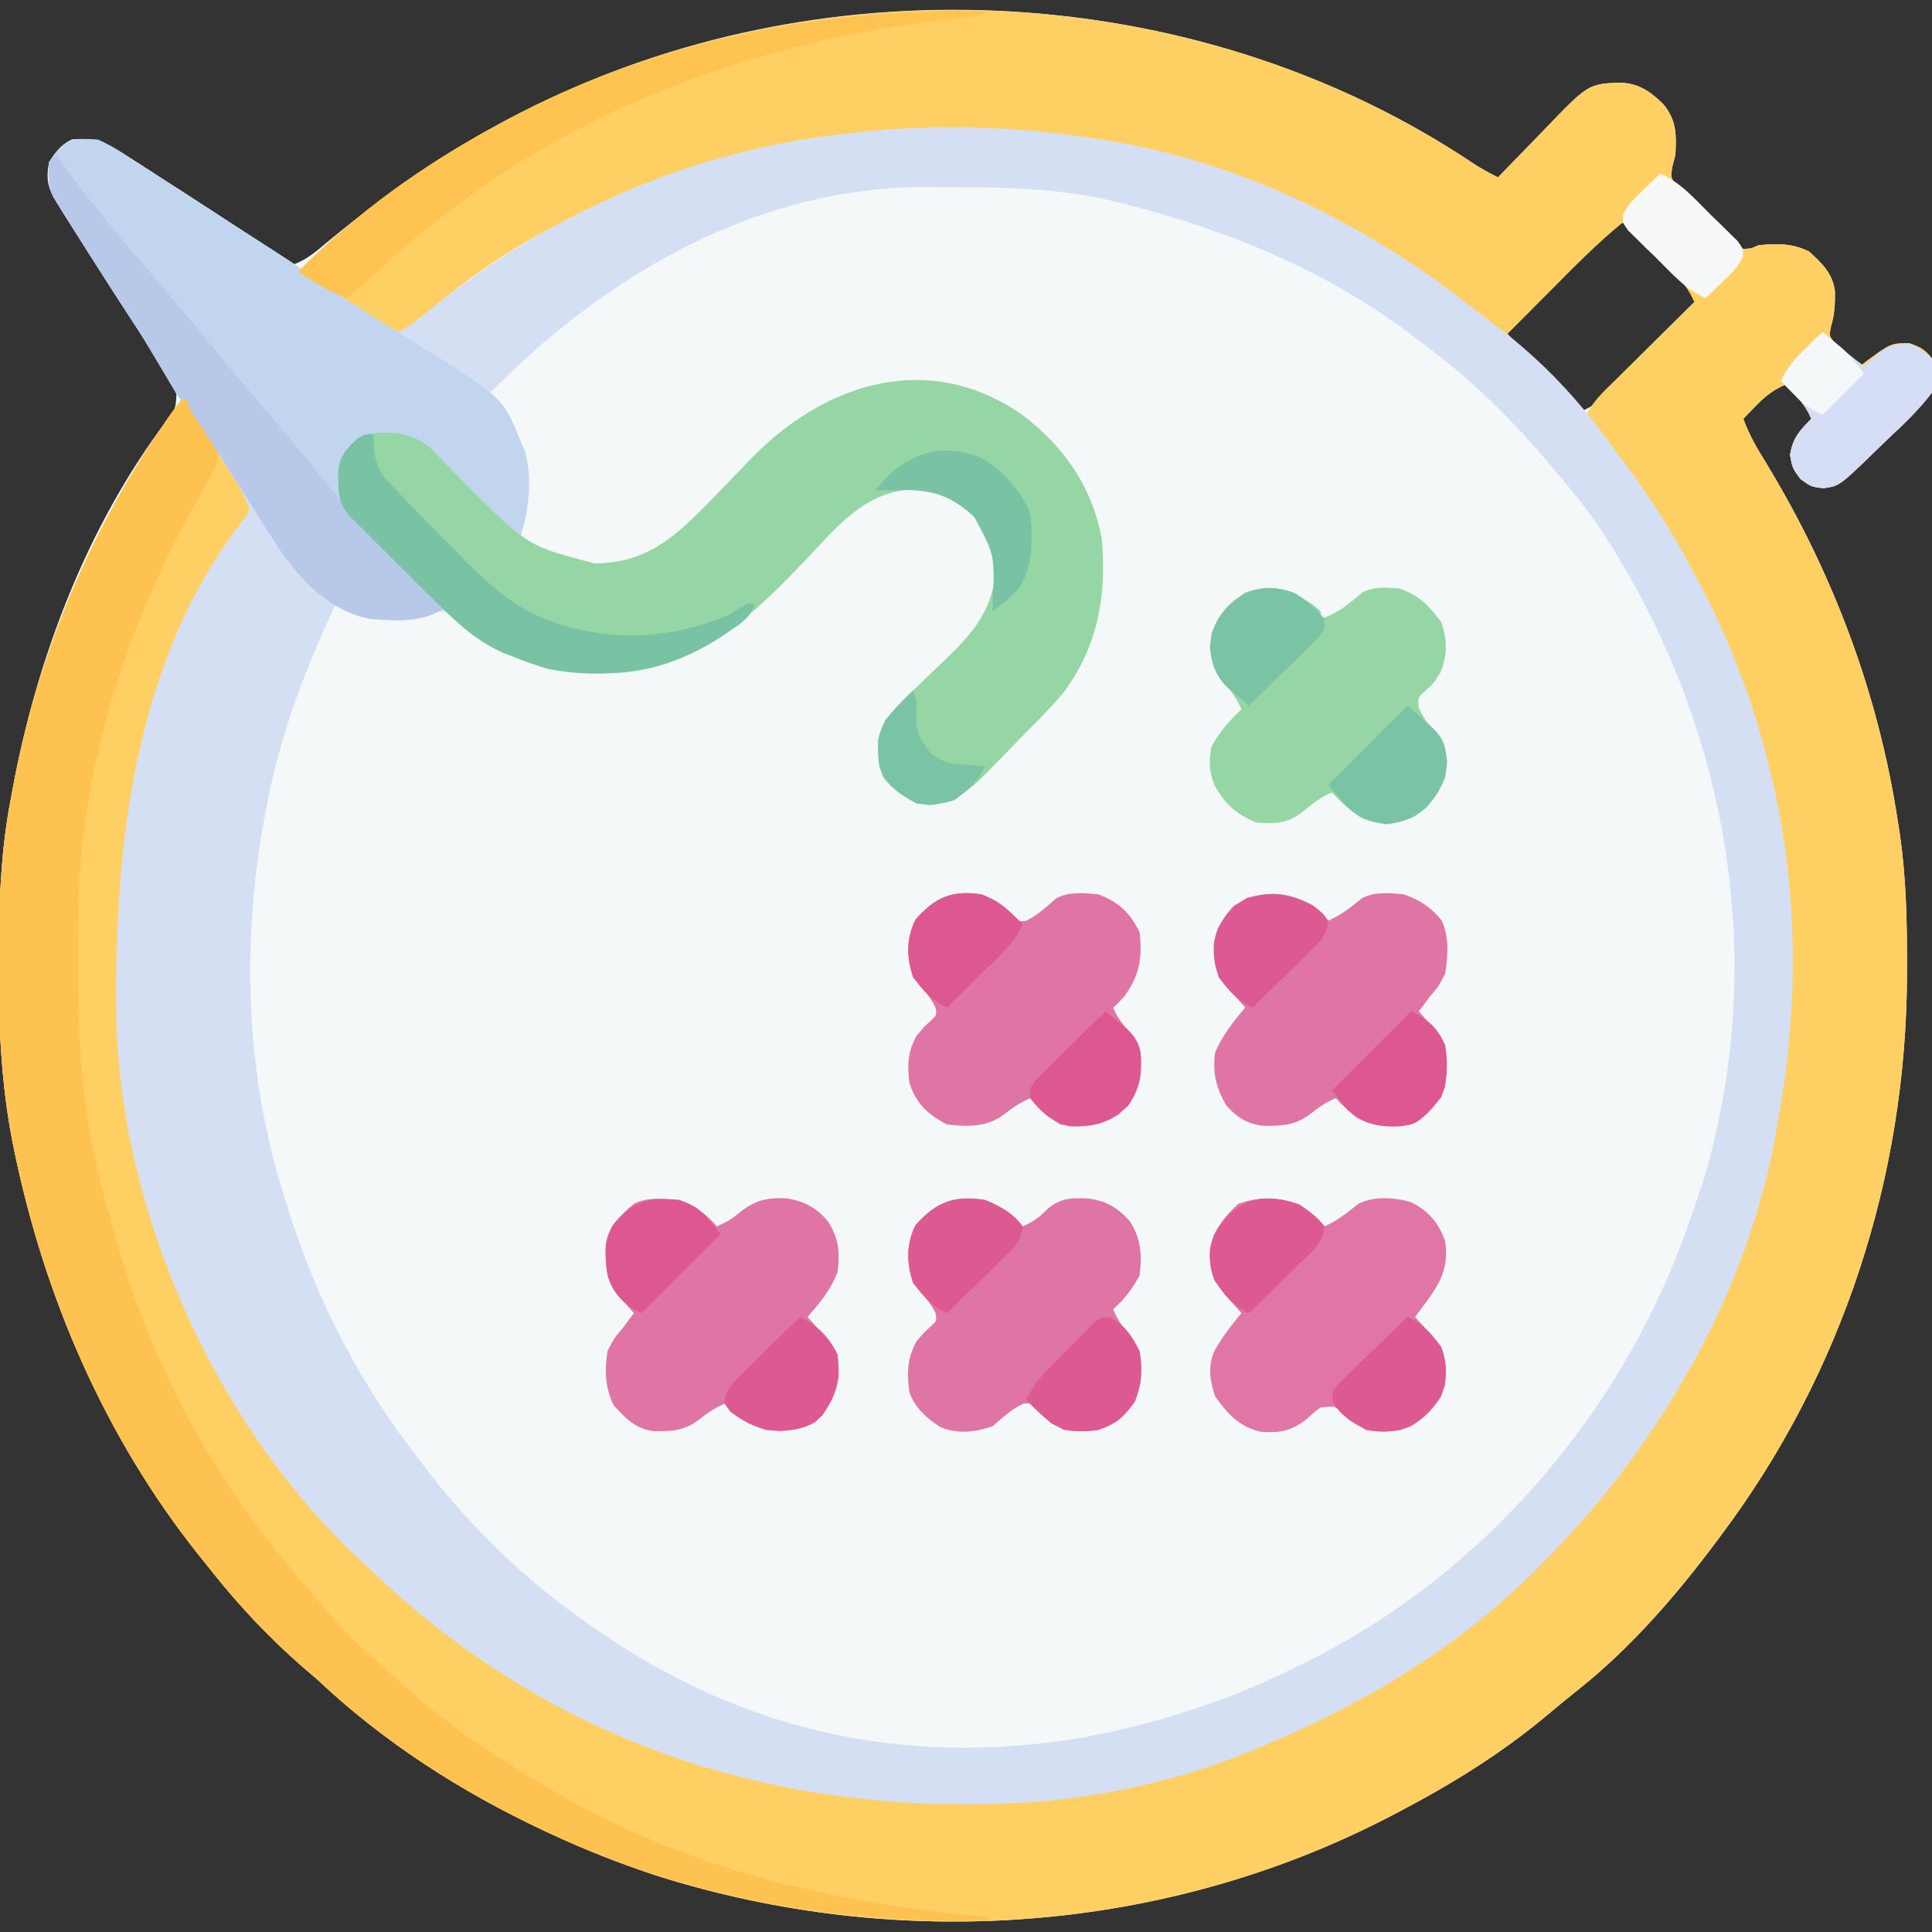<?xml version="1.0" encoding="UTF-8"?>
<svg version="1.1" xmlns="http://www.w3.org/2000/svg" width="512" height="512">
<rect width="100%" height="100%" fill="#333333" stroke="none"/>
<path d="M0 0 C2.268 1.493 4.439 2.713 6.871 3.891 C7.496 3.24 8.12 2.589 8.764 1.919 C11.109 -0.513 13.466 -2.932 15.831 -5.344 C16.848 -6.386 17.861 -7.432 18.868 -8.484 C30.695 -20.808 30.695 -20.808 39 -21.213 C43.92 -21.108 46.976 -19.057 50.461 -15.715 C54.153 -11.512 54.157 -7.534 53.871 -2.109 C53.621 -1.144 53.372 -0.179 53.115 0.815 C52.555 3.94 52.555 3.94 54.438 6.332 C55.214 7.103 55.99 7.874 56.789 8.668 C57.631 9.51 58.474 10.353 59.342 11.221 C60.687 12.511 60.687 12.511 62.059 13.828 C62.936 14.716 63.813 15.603 64.717 16.518 C68.117 19.917 68.117 19.917 71.871 22.891 C74.01 22.743 74.01 22.743 75.871 21.891 C80.823 21.392 84.71 21.331 89.246 23.516 C92.695 26.636 95.545 29.294 96.148 34.102 C96.198 37.393 96.071 40.235 95.105 43.398 C94.58 46.017 94.58 46.017 96.523 48.129 C97.278 48.813 98.032 49.498 98.809 50.203 C99.56 50.901 100.312 51.598 101.086 52.316 C101.675 52.836 102.264 53.355 102.871 53.891 C103.44 53.446 104.008 53.001 104.594 52.543 C110.921 47.906 110.921 47.906 115.746 47.828 C118.852 48.884 119.869 49.426 121.871 51.891 C123.126 55.11 122.903 57.619 121.871 60.891 C118.372 65.543 114.234 69.419 109.996 73.391 C108.855 74.495 107.715 75.602 106.578 76.711 C97.291 85.701 97.291 85.701 93.059 86.266 C89.871 85.891 89.871 85.891 86.996 83.828 C84.871 80.891 84.871 80.891 84.246 77.453 C85.056 72.834 86.636 71.207 89.871 67.891 C88.316 64.074 85.835 61.699 82.871 58.891 C79.656 60.299 77.549 61.994 75.121 64.516 C74.201 65.463 74.201 65.463 73.262 66.43 C72.803 66.912 72.344 67.394 71.871 67.891 C73.382 72.094 75.523 75.742 77.871 79.516 C95.719 108.913 107.724 140.812 112.871 174.891 C113.048 176.025 113.224 177.159 113.406 178.327 C115.004 189.603 115.27 200.763 115.246 212.141 C115.245 213.588 115.245 213.588 115.244 215.064 C115.106 268.726 98.174 320.892 65.871 363.891 C65.418 364.501 64.964 365.111 64.497 365.74 C54.136 379.621 42.173 393.415 28.621 404.266 C25.807 406.525 23 408.781 20.246 411.113 C8.17 421.303 -5.16 429.563 -19.129 436.891 C-20.349 437.535 -20.349 437.535 -21.595 438.191 C-81.288 469.258 -151.863 474.2 -215.848 454.044 C-225.526 450.88 -234.9 447.188 -244.129 442.891 C-244.816 442.571 -245.503 442.252 -246.211 441.923 C-268.127 431.604 -288.485 418.557 -306.129 401.891 C-307.416 400.781 -308.708 399.677 -310.004 398.578 C-319.287 390.458 -327.543 381.606 -335.129 371.891 C-335.906 370.93 -336.684 369.97 -337.484 368.98 C-362.35 337.711 -378.356 300.64 -386.379 261.641 C-386.53 260.91 -386.681 260.179 -386.837 259.427 C-389.803 244.069 -390.502 228.869 -390.441 213.266 C-390.439 211.811 -390.439 211.811 -390.436 210.328 C-390.39 195.984 -389.925 181.999 -387.129 167.891 C-386.895 166.618 -386.895 166.618 -386.657 165.319 C-380.308 131.221 -366.934 95.983 -345.868 68.229 C-343.576 65.172 -343.576 65.172 -343.376 61.471 C-344.141 58.85 -345.063 57.061 -346.578 54.801 C-347.09 54.027 -347.601 53.254 -348.129 52.457 C-348.686 51.63 -349.243 50.804 -349.816 49.953 C-351 48.166 -352.182 46.378 -353.363 44.59 C-353.98 43.66 -354.597 42.729 -355.232 41.771 C-358.395 36.968 -361.482 32.118 -364.566 27.266 C-365.133 26.379 -365.699 25.492 -366.282 24.578 C-367.908 22.022 -369.522 19.459 -371.129 16.891 C-371.697 15.988 -372.265 15.085 -372.85 14.155 C-373.394 13.272 -373.939 12.39 -374.5 11.48 C-374.99 10.69 -375.481 9.9 -375.986 9.086 C-377.691 5.811 -377.834 3.486 -377.129 -0.109 C-375.333 -2.863 -374.076 -4.636 -371.129 -6.109 C-364.56 -6.879 -361.033 -4.764 -355.754 -1.297 C-354.972 -0.801 -354.189 -0.304 -353.383 0.207 C-350.955 1.753 -348.541 3.32 -346.129 4.891 C-344.678 5.823 -343.226 6.754 -341.773 7.684 C-335.948 11.428 -330.142 15.189 -324.426 19.098 C-323.654 19.617 -322.883 20.137 -322.088 20.672 C-320.603 21.673 -319.126 22.687 -317.66 23.715 C-315.452 25.247 -315.452 25.247 -312.129 26.891 C-308.702 25.608 -306.218 23.428 -303.441 21.078 C-285.037 5.887 -265.865 -7.11 -244.129 -17.109 C-243.082 -17.596 -243.082 -17.596 -242.013 -18.092 C-165.383 -53.231 -70.398 -46.972 0 0 Z M36.004 17.645 C34.737 18.912 33.473 20.181 32.211 21.453 C31.546 22.119 30.882 22.785 30.197 23.471 C28.065 25.609 25.937 27.75 23.809 29.891 C22.368 31.336 20.927 32.781 19.486 34.227 C15.945 37.779 12.407 41.334 8.871 44.891 C11.533 47.555 14.197 50.219 16.879 52.863 C17.918 53.893 18.957 54.923 19.996 55.953 C20.521 56.469 21.045 56.986 21.586 57.518 C24.253 60.167 26.722 62.801 28.871 65.891 C33.162 64.238 36.014 61 39.168 57.789 C39.762 57.193 40.355 56.596 40.967 55.982 C42.856 54.081 44.739 52.173 46.621 50.266 C47.903 48.974 49.186 47.682 50.469 46.391 C53.608 43.229 56.741 40.062 59.871 36.891 C58.387 33.439 56.428 31.202 53.773 28.562 C52.972 27.763 52.171 26.964 51.346 26.141 C50.508 25.316 49.671 24.491 48.809 23.641 C47.967 22.8 47.126 21.96 46.26 21.094 C41.477 14.89 41.477 14.89 36.004 17.645 Z " fill="#F5F8F8" transform="translate(390.129,43.109)"/>
<path d="M0 0 C2.268 1.493 4.439 2.713 6.871 3.891 C7.496 3.24 8.12 2.589 8.764 1.919 C11.109 -0.513 13.466 -2.932 15.831 -5.344 C16.848 -6.386 17.861 -7.432 18.868 -8.484 C30.695 -20.808 30.695 -20.808 39 -21.213 C43.92 -21.108 46.976 -19.057 50.461 -15.715 C54.153 -11.512 54.157 -7.534 53.871 -2.109 C53.621 -1.144 53.372 -0.179 53.115 0.815 C52.555 3.94 52.555 3.94 54.438 6.332 C55.214 7.103 55.99 7.874 56.789 8.668 C57.631 9.51 58.474 10.353 59.342 11.221 C60.687 12.511 60.687 12.511 62.059 13.828 C62.936 14.716 63.813 15.603 64.717 16.518 C68.117 19.917 68.117 19.917 71.871 22.891 C74.01 22.743 74.01 22.743 75.871 21.891 C80.823 21.392 84.71 21.331 89.246 23.516 C92.695 26.636 95.545 29.294 96.148 34.102 C96.198 37.393 96.071 40.235 95.105 43.398 C94.58 46.017 94.58 46.017 96.523 48.129 C97.278 48.813 98.032 49.498 98.809 50.203 C99.56 50.901 100.312 51.598 101.086 52.316 C101.675 52.836 102.264 53.355 102.871 53.891 C103.44 53.446 104.008 53.001 104.594 52.543 C110.921 47.906 110.921 47.906 115.746 47.828 C118.852 48.884 119.869 49.426 121.871 51.891 C123.126 55.11 122.903 57.619 121.871 60.891 C118.372 65.543 114.234 69.419 109.996 73.391 C108.855 74.495 107.715 75.602 106.578 76.711 C97.291 85.701 97.291 85.701 93.059 86.266 C89.871 85.891 89.871 85.891 86.996 83.828 C84.871 80.891 84.871 80.891 84.246 77.453 C85.056 72.834 86.636 71.207 89.871 67.891 C88.316 64.074 85.835 61.699 82.871 58.891 C79.656 60.299 77.549 61.994 75.121 64.516 C74.201 65.463 74.201 65.463 73.262 66.43 C72.803 66.912 72.344 67.394 71.871 67.891 C73.382 72.094 75.523 75.742 77.871 79.516 C95.719 108.913 107.724 140.812 112.871 174.891 C113.048 176.025 113.224 177.159 113.406 178.327 C115.004 189.603 115.27 200.763 115.246 212.141 C115.245 213.588 115.245 213.588 115.244 215.064 C115.106 268.726 98.174 320.892 65.871 363.891 C65.418 364.501 64.964 365.111 64.497 365.74 C54.136 379.621 42.173 393.415 28.621 404.266 C25.807 406.525 23 408.781 20.246 411.113 C8.17 421.303 -5.16 429.563 -19.129 436.891 C-20.349 437.535 -20.349 437.535 -21.595 438.191 C-81.288 469.258 -151.863 474.2 -215.848 454.044 C-225.526 450.88 -234.9 447.188 -244.129 442.891 C-244.816 442.571 -245.503 442.252 -246.211 441.923 C-268.127 431.604 -288.485 418.557 -306.129 401.891 C-307.416 400.781 -308.708 399.677 -310.004 398.578 C-319.287 390.458 -327.543 381.606 -335.129 371.891 C-335.906 370.93 -336.684 369.97 -337.484 368.98 C-362.35 337.711 -378.356 300.64 -386.379 261.641 C-386.53 260.91 -386.681 260.179 -386.837 259.427 C-389.803 244.069 -390.502 228.869 -390.441 213.266 C-390.439 211.811 -390.439 211.811 -390.436 210.328 C-390.39 195.984 -389.925 181.999 -387.129 167.891 C-386.895 166.618 -386.895 166.618 -386.657 165.319 C-380.299 131.173 -366.767 98.505 -347.129 69.891 C-346.673 69.209 -346.216 68.528 -345.746 67.826 C-344.594 66.143 -343.368 64.511 -342.129 62.891 C-341.469 62.891 -340.809 62.891 -340.129 62.891 C-338.88 64.508 -338.88 64.508 -337.484 66.766 C-336.972 67.587 -336.46 68.408 -335.932 69.254 C-335.399 70.124 -334.866 70.994 -334.316 71.891 C-333.795 72.73 -333.274 73.569 -332.736 74.434 C-331.697 76.107 -330.666 77.786 -329.642 79.469 C-328.656 81.048 -327.628 82.602 -326.557 84.125 C-323.023 89.225 -323.023 89.225 -323.531 92.418 C-324.058 93.234 -324.586 94.05 -325.129 94.891 C-325.819 96.058 -326.508 97.226 -327.195 98.395 C-327.594 99.043 -327.993 99.691 -328.404 100.358 C-349.575 134.798 -358.346 172.824 -358.441 212.891 C-358.445 213.769 -358.449 214.646 -358.453 215.551 C-358.477 226.525 -357.874 237.038 -356.129 247.891 C-355.936 249.313 -355.746 250.737 -355.559 252.16 C-348.437 297.645 -325.229 336.841 -294.129 369.891 C-293.513 370.549 -292.897 371.208 -292.262 371.887 C-287.292 377.035 -281.741 381.465 -276.129 385.891 C-275.201 386.624 -274.273 387.358 -273.316 388.113 C-243.197 411.316 -208.548 425.843 -171.129 431.891 C-170.391 432.011 -169.654 432.131 -168.894 432.254 C-115.213 440.565 -55.136 426.918 -11.129 394.891 C5.973 382.32 21.701 368.619 34.871 351.891 C35.651 350.939 36.431 349.988 37.234 349.008 C68.684 309.784 83.321 260.839 83.309 211.078 C83.31 209.672 83.31 209.672 83.312 208.237 C83.285 191.977 81.802 176.724 77.871 160.891 C77.652 159.963 77.432 159.035 77.207 158.079 C69.183 124.7 52.206 93.828 29.871 67.891 C31.523 63.6 34.762 60.748 37.973 57.594 C38.569 57 39.166 56.406 39.78 55.795 C41.681 53.905 43.588 52.023 45.496 50.141 C46.788 48.859 48.08 47.576 49.371 46.293 C52.533 43.154 55.7 40.02 58.871 36.891 C57.414 33.527 55.56 31.345 52.957 28.781 C51.816 27.65 51.816 27.65 50.652 26.496 C49.858 25.719 49.064 24.941 48.246 24.141 C47.444 23.348 46.642 22.555 45.816 21.738 C43.839 19.784 41.857 17.836 39.871 15.891 C32.943 21.556 26.729 27.921 20.434 34.266 C19.309 35.395 18.185 36.524 17.061 37.652 C14.328 40.396 11.599 43.142 8.871 45.891 C4.123 42.358 -0.557 38.76 -5.191 35.078 C-12.135 29.683 -19.478 25.204 -27.129 20.891 C-27.773 20.521 -28.417 20.151 -29.08 19.77 C-44.205 11.132 -60.393 4.674 -77.129 -0.109 C-78.314 -0.46 -79.498 -0.811 -80.719 -1.172 C-98.288 -6.092 -116.273 -8.311 -134.504 -8.297 C-135.631 -8.296 -136.758 -8.295 -137.919 -8.294 C-148.408 -8.219 -158.726 -7.402 -169.129 -6.109 C-170.836 -5.91 -170.836 -5.91 -172.578 -5.707 C-211.16 -0.52 -255.591 17.523 -283.129 45.891 C-288.108 44.215 -292.217 41.388 -296.566 38.516 C-297.304 38.034 -298.042 37.551 -298.803 37.055 C-302.927 34.357 -307.032 31.63 -311.129 28.891 C-295.297 12.975 -277.856 0.559 -258.129 -10.109 C-257.446 -10.479 -256.763 -10.849 -256.06 -11.229 C-176.93 -53.533 -74.955 -50.013 0 0 Z " fill="#FED064" transform="translate(390.129,43.109)"/>
<path d="M0 0 C1.107 0.176 1.107 0.176 2.237 0.356 C36.502 6.011 69.565 22.14 96.711 43.438 C98.88 45.139 101.07 46.802 103.289 48.438 C115.156 57.228 124.923 67.18 133.636 79.135 C135.139 81.19 136.667 83.225 138.195 85.262 C145.285 94.792 151.508 104.472 157 115 C157.344 115.646 157.687 116.293 158.042 116.959 C166.483 132.884 172.872 149.451 177 167 C177.23 167.933 177.46 168.867 177.697 169.829 C184.664 198.996 184.663 231.594 179 261 C178.871 261.747 178.743 262.494 178.61 263.264 C173.544 292.623 160.195 321.815 143 346 C142.537 346.663 142.073 347.325 141.596 348.008 C133.959 358.86 125.355 368.602 116 378 C115.468 378.536 114.937 379.072 114.389 379.624 C93.721 400.179 68.778 414.887 42 426 C41.306 426.291 40.612 426.582 39.897 426.882 C18.932 435.562 -4.323 440.375 -27 441 C-27.965 441.027 -28.93 441.054 -29.925 441.083 C-82.574 442.326 -131.939 428.203 -174 396 C-175.207 395.083 -175.207 395.083 -176.438 394.148 C-183.672 388.514 -190.353 382.306 -197 376 C-197.755 375.287 -198.511 374.574 -199.289 373.84 C-235.954 338.271 -260.238 283.174 -261.17 232.257 C-261.768 186.953 -256.277 136.723 -226.801 99.859 C-225.737 97.952 -225.737 97.952 -226.746 95.711 C-228.054 92.883 -229.556 90.378 -231.258 87.77 C-231.883 86.802 -232.508 85.835 -233.152 84.838 C-234.475 82.809 -235.798 80.781 -237.121 78.752 C-237.744 77.788 -238.366 76.825 -239.008 75.832 C-239.582 74.953 -240.155 74.073 -240.747 73.167 C-242 71 -242 71 -242 69 C-242.66 69 -243.32 69 -244 69 C-245.062 67.617 -245.062 67.617 -246.215 65.66 C-246.648 64.936 -247.081 64.211 -247.527 63.465 C-247.993 62.672 -248.458 61.879 -248.938 61.062 C-249.936 59.395 -250.936 57.728 -251.938 56.062 C-252.448 55.213 -252.958 54.364 -253.484 53.488 C-255.731 49.8 -258.075 46.178 -260.438 42.562 C-264.547 36.258 -268.605 29.924 -272.625 23.562 C-273.146 22.739 -273.668 21.915 -274.205 21.067 C-274.686 20.303 -275.168 19.54 -275.664 18.754 C-276.092 18.077 -276.519 17.399 -276.959 16.701 C-279.237 12.978 -279.372 10.393 -279 6 C-277.204 3.247 -275.947 1.474 -273 0 C-266.431 -0.769 -262.904 1.346 -257.625 4.812 C-256.843 5.309 -256.06 5.805 -255.254 6.316 C-252.826 7.862 -250.412 9.429 -248 11 C-246.549 11.932 -245.097 12.863 -243.645 13.793 C-240.132 16.048 -236.634 18.325 -233.14 20.607 C-230.934 22.043 -228.722 23.468 -226.508 24.891 C-214.225 32.787 -214.225 32.787 -209 36.5 C-204.406 39.735 -199.788 42.928 -195.125 46.062 C-194.386 46.577 -193.648 47.091 -192.887 47.621 C-192.184 48.088 -191.482 48.554 -190.758 49.035 C-190.13 49.462 -189.503 49.889 -188.856 50.328 C-186.967 51.235 -186.967 51.235 -184.944 50.261 C-182.07 48.397 -179.46 46.228 -176.812 44.062 C-152.727 24.853 -124.002 10.233 -94 3 C-92.88 2.727 -91.76 2.453 -90.605 2.172 C-81.802 0.156 -72.97 -1.065 -64 -2 C-62.94 -2.113 -61.881 -2.227 -60.789 -2.344 C-40.41 -4.155 -20.174 -3.246 0 0 Z M-162 67 C-160.603 69.859 -159.087 72.618 -157.5 75.375 C-151.901 85.548 -152.522 94.733 -154 106 C-152.398 106.983 -150.793 107.961 -149.188 108.938 C-148.294 109.483 -147.401 110.028 -146.48 110.59 C-139.862 114.352 -131.509 113.933 -124.207 112.422 C-114.785 109.127 -108.049 101.166 -101.266 94.152 C-100.774 93.646 -100.283 93.14 -99.777 92.619 C-97.763 90.542 -95.749 88.465 -93.761 86.363 C-82.734 74.737 -69.836 65.333 -53.263 64.602 C-38.319 64.316 -25.057 69.519 -14.137 79.715 C-3.646 90.934 -0.337 104.002 -0.664 118.957 C-1.548 134.157 -9.876 145.943 -20.298 156.3 C-22.116 158.116 -23.897 159.965 -25.676 161.82 C-26.908 163.09 -28.141 164.358 -29.375 165.625 C-29.945 166.217 -30.516 166.81 -31.104 167.42 C-35.395 171.742 -39.277 174.66 -45.5 175.438 C-50.644 174.794 -53.538 172.706 -56.875 168.812 C-58.446 164.884 -58.868 161.16 -58 157 C-55.412 152.726 -52.549 149.355 -48.938 145.918 C-47.966 144.976 -46.994 144.034 -46.023 143.092 C-44.515 141.639 -43.002 140.19 -41.481 138.749 C-34.734 132.335 -29.185 126.651 -27.504 117.215 C-27.7 109.607 -28.948 103.906 -34.188 98.188 C-38.962 93.794 -43.5 92.282 -49.875 91.562 C-62.776 92.325 -70.01 101.409 -78.312 110.188 C-92.216 124.815 -107.056 139.272 -128.48 140.336 C-143.21 140.617 -158.605 138.241 -169.688 127.625 C-172.357 125.163 -172.357 125.163 -176.062 125.125 C-176.634 125.267 -177.205 125.409 -177.793 125.555 C-180.834 126.168 -183.775 126.203 -186.875 126.25 C-188.007 126.276 -189.139 126.302 -190.305 126.328 C-194.852 125.924 -198.749 124.602 -203 123 C-210.911 139.926 -217.373 156.608 -221 175 C-221.185 175.922 -221.37 176.843 -221.56 177.793 C-227.024 206.107 -227.278 235.808 -221 264 C-220.768 265.067 -220.768 265.067 -220.531 266.155 C-219.553 270.505 -218.326 274.745 -217 279 C-216.655 280.15 -216.655 280.15 -216.302 281.323 C-208.603 306.804 -196.564 330.143 -180 351 C-179.376 351.828 -178.752 352.655 -178.109 353.508 C-166.806 368.06 -153.041 381.358 -138 392 C-137.006 392.712 -137.006 392.712 -135.992 393.438 C-96.49 421.488 -53.181 431.498 -5.125 423.5 C14.281 419.829 33.331 413.824 51 405 C51.702 404.659 52.405 404.318 53.128 403.966 C100.877 380.672 137.928 337.568 155.406 287.645 C155.938 286.097 156.469 284.548 157 283 C157.358 281.988 157.358 281.988 157.723 280.955 C160.627 272.699 162.655 264.419 164.25 255.812 C164.413 254.934 164.577 254.056 164.745 253.151 C173.99 200.059 160.788 145.295 130.636 100.996 C127.924 97.189 125.005 93.582 122 90 C121.532 89.434 121.065 88.868 120.583 88.284 C110.354 75.911 99.494 64.903 86.643 55.237 C85.174 54.131 83.717 53.008 82.262 51.883 C59.731 34.857 33.808 24.195 6.625 17.188 C5.878 16.993 5.131 16.798 4.362 16.597 C-9.426 13.219 -23.137 12.627 -37.259 12.629 C-40.166 12.625 -43.072 12.589 -45.979 12.551 C-90.83 12.282 -131.115 35.521 -162 67 Z " fill="#D5DFF3" transform="translate(292,37)"/>
<path d="M0 0 C11.122 8.509 18.482 19.082 21 33 C22.337 47.751 19.885 61.588 10.741 73.662 C7.92 77.031 4.864 80.156 1.749 83.252 C-0.159 85.159 -2.029 87.099 -3.898 89.043 C-5.223 90.405 -6.548 91.766 -7.875 93.125 C-8.802 94.085 -8.802 94.085 -9.748 95.064 C-14.176 99.522 -18.066 102.633 -24.5 103.438 C-29.707 102.787 -33.67 100.031 -37 96 C-37.895 93.315 -38.221 91.472 -38.312 88.688 C-38.369 87.58 -38.369 87.58 -38.426 86.449 C-37.443 80.796 -32.945 76.731 -28.938 72.918 C-27.966 71.976 -26.994 71.034 -26.023 70.092 C-24.515 68.639 -23.002 67.19 -21.481 65.749 C-14.734 59.335 -9.185 53.651 -7.504 44.215 C-7.673 37.656 -8.266 32.06 -12.77 27.02 C-17.799 22.355 -21.872 20.313 -28.75 19.625 C-41.724 20.203 -48.99 29.388 -57.312 38.188 C-71.216 52.815 -86.056 67.272 -107.48 68.336 C-117.314 68.523 -125.795 67.819 -135 64 C-135.856 63.673 -136.712 63.345 -137.594 63.008 C-145.384 59.63 -151.057 53.881 -157 48 C-157.913 47.101 -158.825 46.202 -159.766 45.276 C-162.914 42.171 -166.053 39.057 -169.188 35.938 C-169.713 35.415 -170.238 34.892 -170.78 34.354 C-172.287 32.852 -173.791 31.347 -175.293 29.84 C-176.616 28.515 -176.616 28.515 -177.966 27.164 C-181.62 23.277 -181.389 19.939 -181.355 14.77 C-180.801 10.451 -179.189 8.892 -176 6 C-172.94 3.96 -172.169 3.706 -168.688 3.688 C-167.58 3.662 -167.58 3.662 -166.449 3.637 C-160.362 4.54 -156.375 8.237 -152.297 12.551 C-151.223 13.653 -150.149 14.755 -149.074 15.857 C-147.415 17.579 -145.759 19.303 -144.106 21.031 C-131.116 34.629 -131.116 34.629 -113.438 39.312 C-99.653 39.143 -92.511 32.651 -83.169 23.146 C-82.2 22.15 -81.232 21.152 -80.266 20.152 C-79.774 19.646 -79.283 19.14 -78.777 18.619 C-76.763 16.542 -74.749 14.465 -72.761 12.363 C-53.198 -8.262 -25.26 -17.668 0 0 Z " fill="#95D6A4" transform="translate(271,110)"/>
<path d="M0 0 C0.66 0 1.32 0 2 0 C3.511 2.036 4.859 4.038 6.188 6.188 C6.568 6.766 6.949 7.344 7.342 7.939 C10.071 12.322 10.071 12.322 9.747 15.43 C8.983 18.059 8.008 20.096 6.629 22.457 C6.142 23.309 5.655 24.162 5.153 25.04 C4.366 26.412 4.366 26.412 3.562 27.812 C-14.655 60.512 -26.92 98.545 -27.238 136.211 C-27.248 137.169 -27.258 138.127 -27.268 139.114 C-27.293 142.201 -27.305 145.288 -27.312 148.375 C-27.315 149.427 -27.318 150.479 -27.32 151.563 C-27.325 168.043 -26.504 183.841 -23 200 C-22.84 200.766 -22.68 201.531 -22.515 202.32 C-21.67 206.264 -20.69 210.146 -19.568 214.023 C-18.943 216.198 -18.355 218.382 -17.766 220.566 C-10.529 246.66 1.094 272.024 17 294 C17.694 294.966 18.387 295.931 19.102 296.926 C24.724 304.584 30.772 311.834 37 319 C37.798 319.923 38.596 320.846 39.418 321.797 C43.338 326.25 47.332 330.364 51.875 334.18 C53.39 335.477 54.866 336.822 56.312 338.195 C68.202 349.469 81.847 358.798 96 367 C96.632 367.377 97.265 367.754 97.917 368.142 C133.68 389.409 172.956 398.473 214 402 C214 402.33 214 402.66 214 403 C173.625 403.685 134.838 397.152 98 380 C97.313 379.681 96.626 379.361 95.918 379.032 C74.002 368.713 53.644 355.666 36 339 C34.713 337.891 33.421 336.786 32.125 335.688 C22.842 327.568 14.586 318.715 7 309 C6.223 308.04 5.445 307.079 4.645 306.09 C-20.221 274.821 -36.227 237.749 -44.25 198.75 C-44.401 198.019 -44.552 197.289 -44.708 196.536 C-47.674 181.178 -48.373 165.979 -48.312 150.375 C-48.31 148.921 -48.31 148.921 -48.307 147.437 C-48.262 133.093 -47.796 119.108 -45 105 C-44.844 104.151 -44.689 103.303 -44.528 102.428 C-38.17 68.282 -24.638 35.614 -5 7 C-4.544 6.319 -4.087 5.637 -3.617 4.936 C-2.465 3.253 -1.239 1.62 0 0 Z " fill="#FEC250" transform="translate(48,106)"/>
<path d="M0 0 C2.996 1.296 5.651 3.024 8.375 4.812 C9.157 5.309 9.94 5.805 10.746 6.316 C13.174 7.862 15.588 9.429 18 11 C19.451 11.932 20.903 12.863 22.355 13.793 C25.868 16.048 29.366 18.325 32.86 20.607 C35.066 22.043 37.278 23.468 39.492 24.891 C51.777 32.788 51.777 32.788 56.875 36.438 C61.433 39.679 66.141 42.651 70.875 45.625 C71.683 46.135 72.491 46.644 73.323 47.169 C76.773 49.344 80.224 51.519 83.69 53.668 C107.341 68.353 107.341 68.353 112 80 C112.588 81.33 112.588 81.33 113.188 82.688 C115.054 90.297 114.24 97.58 112 105 C105.137 99.34 99.026 93.031 92.852 86.637 C92.042 85.813 91.233 84.989 90.398 84.141 C89.673 83.393 88.948 82.646 88.201 81.876 C83.89 78.201 79.645 77.557 74.152 77.676 C70.895 78.166 69.22 79.646 67 82 C64.869 85.197 64.601 86.45 64.438 90.188 C64.374 91.089 64.311 91.99 64.246 92.918 C65.429 97.752 68.573 100.507 72 104 C73.213 105.244 73.213 105.244 74.45 106.512 C77.095 109.193 79.762 111.85 82.438 114.5 C83.36 115.418 84.282 116.336 85.232 117.281 C87.486 119.523 89.742 121.763 92 124 C85.81 128.126 79.208 127.526 72 127 C60.883 124.699 53.304 116.449 47.25 107.312 C45.972 105.332 44.714 103.341 43.466 101.343 C41.793 98.669 40.097 96.01 38.398 93.352 C35.414 88.678 32.444 83.995 29.481 79.308 C28.216 77.337 26.915 75.401 25.586 73.473 C24 71 24 71 24 69 C23.34 69 22.68 69 22 69 C20.938 67.617 20.938 67.617 19.785 65.66 C19.352 64.936 18.919 64.211 18.473 63.465 C18.007 62.672 17.542 61.879 17.062 61.062 C16.064 59.395 15.064 57.728 14.062 56.062 C13.552 55.213 13.042 54.364 12.516 53.488 C10.269 49.8 7.925 46.178 5.562 42.562 C1.453 36.258 -2.605 29.924 -6.625 23.562 C-7.146 22.739 -7.668 21.915 -8.205 21.067 C-8.686 20.303 -9.168 19.54 -9.664 18.754 C-10.092 18.077 -10.519 17.399 -10.959 16.701 C-13.237 12.978 -13.372 10.393 -13 6 C-9.312 0.345 -6.693 -0.624 0 0 Z " fill="#C2D5EE" transform="translate(26,37)"/>
<path d="M0 0 C2.558 1.706 4.576 3.464 6.625 5.75 C10.067 4.22 12.717 2.123 15.625 -0.25 C19.789 -2.332 25.323 -1.97 29.699 -0.602 C34.324 1.746 36.962 4.948 38.625 9.75 C39.76 17.694 36.561 21.817 31.957 27.984 C31.517 28.567 31.078 29.15 30.625 29.75 C31.119 30.293 31.612 30.835 32.121 31.395 C32.762 32.11 33.402 32.825 34.062 33.562 C34.701 34.27 35.339 34.978 35.996 35.707 C39.029 39.511 38.944 43.039 38.625 47.75 C36.732 53.009 34.027 55.54 29.625 58.75 C25.523 60.117 21.904 60.519 17.625 59.75 C15.33 58.369 13.433 56.859 11.449 55.062 C9.458 53.361 9.458 53.361 5.625 53.75 C3.773 55.058 3.773 55.058 2 56.75 C-2.02 59.915 -4.981 60.541 -10.047 60.207 C-15.755 59.086 -19.176 55.37 -22.375 50.75 C-23.717 46.723 -24.282 42.958 -22.621 38.914 C-20.572 35.234 -18.101 31.963 -15.375 28.75 C-15.785 28.291 -16.195 27.832 -16.617 27.359 C-17.156 26.746 -17.695 26.132 -18.25 25.5 C-18.784 24.897 -19.317 24.293 -19.867 23.672 C-22.829 19.896 -23.886 16.797 -23.758 11.91 C-22.871 6.908 -19.861 3.109 -16.188 -0.25 C-10.724 -2.193 -5.409 -2.003 0 0 Z " fill="#DF76A5" transform="translate(344.375,319.25)"/>
<path d="M0 0 C4.704 2.823 4.704 2.823 6.812 4.688 C6.812 5.348 6.812 6.008 6.812 6.688 C11.42 5.197 14.208 2.812 17.812 -0.312 C21.016 -1.914 24.328 -1.664 27.812 -1.312 C33.078 0.546 35.606 3.291 38.812 7.688 C40.386 12.409 40.387 16.223 38.562 20.875 C36.812 23.688 36.812 23.688 34.562 25.75 C32.559 27.546 32.559 27.546 32.75 30.062 C34.187 33.613 36.266 35.823 38.812 38.688 C40.442 41.947 40.35 45.166 39.812 48.688 C38.019 53.143 35.499 56.584 31.438 59.188 C26.312 61.308 22.878 61.473 17.688 59.5 C14.595 57.551 12.28 55.373 9.812 52.688 C6.987 53.883 5.142 55.249 2.75 57.25 C-1.554 60.822 -4.691 61.146 -10.188 60.688 C-15.542 58.472 -18.463 55.898 -21.305 50.836 C-22.837 47.107 -22.771 44.71 -22.188 40.688 C-20.059 36.735 -17.467 33.733 -14.188 30.688 C-15.383 27.862 -16.749 26.017 -18.75 23.625 C-22.334 19.305 -22.561 16.194 -22.188 10.688 C-20.294 5.428 -17.59 2.897 -13.188 -0.312 C-8.448 -1.892 -4.642 -1.911 0 0 Z " fill="#95D6A4" transform="translate(343.188,157.312)"/>
<path d="M0 0 C4.266 1.58 6.975 3.626 10 7 C12.021 6.111 13.783 5.184 15.473 3.754 C19.743 0.19 23.005 -0.735 28.57 -0.414 C33.091 0.356 36.262 1.963 39.316 5.543 C42.276 10.05 42.59 13.692 42 19 C40.181 23.786 37.344 27.205 34 31 C34.494 31.554 34.987 32.109 35.496 32.68 C36.137 33.404 36.777 34.129 37.438 34.875 C38.076 35.594 38.714 36.314 39.371 37.055 C42.034 40.235 42.338 42.617 42.285 46.77 C41.672 51.564 39.445 55.6 36 58.938 C31.72 61.211 27.827 61.327 23 61 C18.344 59.422 15.218 57.732 12 54 C9.481 55.12 7.603 56.32 5.438 58.062 C1.536 61.164 -1.914 61.348 -6.719 61.277 C-11.544 60.691 -14.201 57.862 -17.375 54.438 C-19.672 49.578 -19.796 45.287 -19 40 C-17.188 36.562 -17.188 36.562 -15 34 C-14.422 33.216 -13.845 32.432 -13.25 31.625 C-12.838 31.089 -12.425 30.552 -12 30 C-12.422 29.529 -12.843 29.059 -13.277 28.574 C-13.825 27.952 -14.373 27.329 -14.938 26.688 C-15.483 26.073 -16.028 25.458 -16.59 24.824 C-19.576 20.962 -19.505 16.57 -19.492 11.871 C-18.661 7.02 -15.666 4.102 -12 1 C-8.308 -0.846 -4.038 -0.348 0 0 Z " fill="#DF75A5" transform="translate(180,318)"/>
<path d="M0 0 C2.438 2.188 2.438 2.188 4 4 C7.442 2.47 10.092 0.373 13 -2 C16.461 -3.73 20.209 -3.346 24 -3 C28.114 -1.576 31.379 0.506 34.082 3.996 C36.112 8.427 35.713 13.28 35 18 C33.188 21.5 33.188 21.5 31 24 C30.422 24.784 29.845 25.567 29.25 26.375 C28.837 26.911 28.425 27.448 28 28 C28.632 28.723 28.632 28.723 29.277 29.461 C29.825 30.093 30.373 30.724 30.938 31.375 C31.483 32.001 32.028 32.628 32.59 33.273 C36.114 37.589 35.417 42.675 35 48 C33.313 52.312 30.201 55.933 26 58 C20.607 58.931 16.38 58.715 11.5 56.188 C7.588 52.765 7.588 52.765 6 51 C3.481 52.12 1.603 53.32 -0.562 55.062 C-4.63 58.295 -8.406 58.406 -13.426 58.34 C-17.582 57.791 -20.209 56.077 -23 53 C-25.72 48.262 -26.679 44.431 -26 39 C-24.11 34.482 -21.154 30.717 -18 27 C-18.494 26.457 -18.987 25.915 -19.496 25.355 C-20.137 24.64 -20.777 23.925 -21.438 23.188 C-22.076 22.48 -22.714 21.772 -23.371 21.043 C-26.035 17.702 -26.41 14.411 -26.34 10.195 C-25.707 6.105 -23.763 3.028 -21 0 C-13.655 -4.352 -7.427 -3.924 0 0 Z " fill="#DF75A5" transform="translate(348,240)"/>
<path d="M0 0 C3.526 1.331 5.543 2.516 8.125 5.25 C9.801 7.199 9.801 7.199 11.875 7.062 C15.009 5.495 17.355 3.3 20 1 C23.458 -0.729 27.212 -0.351 31 0 C36.358 1.921 39.458 4.917 42 10 C42.769 16.9 42.035 21.351 38 27 C36.25 28.938 36.25 28.938 35 30 C36.21 32.86 37.38 34.38 39.625 36.625 C42.582 40.072 42.601 43.185 42.355 47.602 C41.653 52.339 39.98 55.094 36.5 58.312 C31.728 61.533 26.595 62.055 21 61 C17.922 59.024 15.461 56.695 13 54 C10.497 55.185 8.621 56.305 6.438 58.062 C1.807 61.743 -3.314 61.647 -9 61 C-14.133 58.387 -17.18 55.461 -19 50 C-19.553 45.243 -19.484 41.9 -17.188 37.625 C-15 35 -15 35 -13.188 33.375 C-11.803 32.074 -11.803 32.074 -12 30.188 C-13.454 27.008 -15.744 24.651 -18 22 C-19.79 16.63 -19.884 11.803 -17.375 6.688 C-12.161 0.787 -7.719 -1.15 0 0 Z " fill="#DF75A5" transform="translate(260,237)"/>
<path d="M0 0 C3.918 1.499 7.27 3.788 10 7 C12.86 5.79 14.38 4.62 16.625 2.375 C20.072 -0.582 23.185 -0.601 27.602 -0.355 C32.339 0.347 35.094 2.02 38.312 5.5 C41.412 10.092 41.681 14.615 41 20 C39.109 23.521 36.968 26.329 34 29 C34.889 31.021 35.816 32.783 37.246 34.473 C40.847 38.788 41.671 42.025 41.355 47.637 C40.645 52.357 38.968 55.105 35.5 58.312 C30.908 61.412 26.385 61.681 21 61 C17.904 59.337 15.711 57.793 13.375 55.188 C12.074 53.803 12.074 53.803 10.188 54 C7.008 55.454 4.651 57.744 2 60 C-2.637 61.546 -7.481 62.163 -12.039 60.059 C-15.637 57.616 -18.439 55.131 -20 51 C-20.686 45.893 -20.616 42.168 -18.188 37.562 C-16 35 -16 35 -14.188 33.375 C-12.803 32.074 -12.803 32.074 -13 30.188 C-14.454 27.008 -16.744 24.651 -19 22 C-20.79 16.63 -20.884 11.803 -18.375 6.688 C-12.91 0.503 -8.089 -1.293 0 0 Z " fill="#DF75A5" transform="translate(261,318)"/>
<path d="M0 0 C0.66 0.99 1.32 1.98 2 3 C6.015 8.534 10.265 13.86 14.625 19.125 C15.235 19.864 15.844 20.602 16.473 21.363 C20.744 26.523 25.082 31.621 29.459 36.69 C33.986 41.946 38.382 47.305 42.778 52.67 C47.054 57.879 51.41 63.011 55.812 68.113 C58.76 71.535 61.653 74.993 64.5 78.5 C65.999 80.334 67.499 82.167 69 84 C70.212 85.495 70.212 85.495 71.449 87.02 C81.155 98.774 92.139 109.327 103 120 C96.81 124.126 90.208 123.526 83 123 C71.883 120.699 64.304 112.449 58.25 103.312 C56.972 101.332 55.714 99.341 54.466 97.343 C52.793 94.669 51.097 92.01 49.398 89.352 C46.414 84.678 43.444 79.995 40.481 75.308 C39.216 73.337 37.915 71.401 36.586 69.473 C35 67 35 67 35 65 C34.34 65 33.68 65 33 65 C31.938 63.617 31.938 63.617 30.785 61.66 C30.352 60.936 29.919 60.211 29.473 59.465 C29.007 58.672 28.542 57.879 28.062 57.062 C27.064 55.395 26.064 53.728 25.062 52.062 C24.552 51.213 24.042 50.364 23.516 49.488 C21.269 45.8 18.925 42.178 16.562 38.562 C12.453 32.258 8.395 25.924 4.375 19.562 C3.854 18.739 3.332 17.915 2.795 17.067 C2.314 16.303 1.832 15.54 1.336 14.754 C0.908 14.077 0.481 13.399 0.041 12.701 C-2.217 9.01 -2.232 6.339 -2 2 C-1.34 1.34 -0.68 0.68 0 0 Z " fill="#B7C8E9" transform="translate(15,41)"/>
<path d="M0 0 C0 0.33 0 0.66 0 1 C-1.341 1.135 -1.341 1.135 -2.708 1.272 C-61.598 7.324 -114.336 26.476 -158.594 66.812 C-162.018 69.926 -165.506 72.965 -169 76 C-173.776 74.358 -177.794 71.735 -182 69 C-166.168 53.084 -148.727 40.668 -129 30 C-128.317 29.63 -127.635 29.261 -126.931 28.88 C-87.532 7.816 -44.383 -0.747 0 0 Z " fill="#FEC351" transform="translate(261,3)"/>
<path d="M0 0 C-0.009 0.557 -0.018 1.114 -0.027 1.688 C0.148 6.203 0.704 9.189 3.816 12.555 C4.449 13.241 5.081 13.928 5.733 14.636 C9.886 18.967 14.053 23.277 18.288 27.528 C19.872 29.122 21.446 30.727 23.02 32.332 C29.869 39.254 36.796 45.753 46.062 49.25 C46.817 49.544 47.571 49.838 48.348 50.141 C63.831 55.157 79.024 54.255 94 48 C95.673 47.011 97.342 46.014 99 45 C99.66 45 100.32 45 101 45 C99.701 48.898 97.326 50.226 94.062 52.438 C93.476 52.838 92.89 53.238 92.286 53.651 C78.572 62.77 62.331 65.362 46.227 62.277 C43.056 61.347 40.051 60.266 37 59 C36.144 58.673 35.288 58.345 34.406 58.008 C26.616 54.63 20.943 48.881 15 43 C14.087 42.101 13.175 41.202 12.234 40.276 C9.086 37.171 5.947 34.057 2.812 30.938 C2.287 30.415 1.762 29.892 1.22 29.354 C-0.287 27.852 -1.791 26.347 -3.293 24.84 C-4.175 23.957 -5.057 23.074 -5.966 22.164 C-9.619 18.278 -9.387 14.942 -9.359 9.773 C-8.803 5.479 -7.168 3.867 -4 1 C-2 0 -2 0 0 0 Z " fill="#79C2A4" transform="translate(99,115)"/>
<path d="M0 0 C0.459 0.398 0.918 0.797 1.391 1.207 C4.523 3.911 7.639 6.58 11 9 C11.866 8.196 12.732 7.391 13.625 6.562 C16.681 4.039 18.935 3 23 3 C25.327 4.138 27.168 5.168 29 7 C29.794 10.733 30.015 12.398 29 16 C25.516 20.662 21.362 24.53 17.125 28.5 C15.984 29.605 14.844 30.711 13.707 31.82 C4.42 40.811 4.42 40.811 0.188 41.375 C-3 41 -3 41 -5.875 38.938 C-8 36 -8 36 -8.625 32.562 C-7.815 27.944 -6.235 26.316 -3 23 C-4.651 18.708 -7.738 16.121 -11 13 C-9.464 9.319 -7.218 7.012 -4.375 4.25 C-3.558 3.451 -2.74 2.652 -1.898 1.828 C-0.959 0.923 -0.959 0.923 0 0 Z " fill="#D5DEF4" transform="translate(483,88)"/>
<path d="M0 0 C3.134 1.976 5.476 3.99 7.875 6.812 C7.875 9.812 7.875 9.812 6.039 11.989 C5.201 12.811 4.363 13.633 3.5 14.48 C2.598 15.373 1.695 16.266 0.766 17.186 C-0.198 18.124 -1.161 19.062 -2.125 20 C-3.089 20.949 -4.053 21.899 -5.016 22.85 C-7.379 25.177 -9.749 27.498 -12.125 29.812 C-13.255 28.878 -14.381 27.938 -15.504 26.996 C-16.131 26.473 -16.758 25.951 -17.405 25.412 C-20.907 22.156 -22 18.982 -22.5 14.312 C-21.925 8.945 -20.171 5.513 -16.125 2 C-10.941 -1.78 -6.027 -2.29 0 0 Z " fill="#7AC3A5" transform="translate(343.125,157.188)"/>
<path d="M0 0 C9.641 8.264 9.641 8.264 10.5 14.812 C10.285 19.755 8.223 23.33 5 27 C1.749 29.749 -1.303 30.914 -5.562 31.438 C-13.536 30.423 -15.561 27.345 -21 21 C-14.07 14.07 -7.14 7.14 0 0 Z " fill="#7AC3A5" transform="translate(373,187)"/>
<path d="M0 0 C5.501 3.17 10.428 8.557 12.75 14.5 C13.495 21.277 13.551 28.602 9.75 34.5 C7.58 36.747 5.279 38.671 2.75 40.5 C2.785 39.51 2.82 38.52 2.855 37.5 C3.377 25.645 3.377 25.645 -2.02 15.539 C-8.097 9.845 -13.262 8.217 -21.625 8.375 C-23.493 8.402 -23.493 8.402 -25.398 8.43 C-26.339 8.453 -27.28 8.476 -28.25 8.5 C-21.303 -0.788 -11.218 -4.901 0 0 Z " fill="#79C3A4" transform="translate(260.25,121.5)"/>
<path d="M0 0 C3.859 1.729 5.98 5.146 7.84 8.825 C8.765 13.642 8.272 17.597 6.653 22.2 C3.975 26.078 1.317 28.333 -3.16 29.825 C-7.859 30.371 -11.236 30.313 -15.472 28.075 C-17.843 26.09 -20.057 24.09 -22.16 21.825 C-19.796 16.386 -15.404 12.661 -11.285 8.512 C-10.469 7.663 -9.653 6.815 -8.812 5.94 C-8.022 5.143 -7.232 4.345 -6.417 3.524 C-5.697 2.79 -4.977 2.056 -4.234 1.3 C-2.16 -0.175 -2.16 -0.175 0 0 Z " fill="#DD5991" transform="translate(294.16,349.175)"/>
<path d="M0 0 C3.737 1.429 7.75 3.625 10 7 C9.624 10.967 7.511 12.837 4.746 15.547 C3.892 16.391 3.038 17.236 2.158 18.105 C1.26 18.978 0.363 19.851 -0.562 20.75 C-1.915 22.082 -1.915 22.082 -3.295 23.441 C-5.523 25.634 -7.759 27.82 -10 30 C-14.148 28.151 -16.261 25.627 -19 22 C-20.79 16.63 -20.884 11.803 -18.375 6.688 C-12.91 0.503 -8.089 -1.293 0 0 Z " fill="#DD5991" transform="translate(261,318)"/>
<path d="M0 0 C2.628 1.752 4.713 3.227 6.625 5.75 C6.332 9.706 4.11 11.613 1.371 14.297 C0.517 15.141 -0.337 15.986 -1.217 16.855 C-2.115 17.728 -3.012 18.601 -3.938 19.5 C-5.29 20.832 -5.29 20.832 -6.67 22.191 C-8.898 24.384 -11.134 26.57 -13.375 28.75 C-17.808 26.728 -19.888 23.907 -22.625 19.938 C-24.107 15.615 -24.229 11.73 -22.43 7.559 C-17.203 -1.365 -9.746 -3.61 0 0 Z " fill="#DD5991" transform="translate(344.375,319.25)"/>
<path d="M0 0 C4.697 2.239 7.625 5.25 10 10 C10.549 16.363 9.586 20.669 6 26 C2.482 29.408 -0.537 29.89 -5.312 30.25 C-10.583 29.893 -14.337 28.289 -18.5 25.062 C-20 23 -20 23 -19.86 21.155 C-18.699 18.245 -16.981 16.643 -14.746 14.453 C-13.892 13.609 -13.038 12.764 -12.158 11.895 C-11.26 11.022 -10.363 10.149 -9.438 9.25 C-8.536 8.362 -7.634 7.474 -6.705 6.559 C-4.477 4.366 -2.241 2.18 0 0 Z " fill="#DD5991" transform="translate(212,349)"/>
<path d="M0 0 C2.5 1.938 2.5 1.938 4 4 C3.699 7.957 1.488 9.86 -1.254 12.547 C-2.108 13.391 -2.962 14.236 -3.842 15.105 C-4.74 15.978 -5.637 16.851 -6.562 17.75 C-7.915 19.082 -7.915 19.082 -9.295 20.441 C-11.523 22.634 -13.759 24.82 -16 27 C-20.148 25.151 -22.261 22.627 -25 19 C-26.527 14.419 -26.917 10.311 -25.129 5.805 C-23.026 2.068 -21.367 0.218 -17.625 -2 C-10.834 -3.873 -6.239 -3.296 0 0 Z " fill="#DD5991" transform="translate(348,240)"/>
<path d="M0 0 C4.727 1.727 7.615 4.317 11 8 C9.513 11.466 7.543 13.69 4.867 16.328 C4.062 17.127 3.256 17.927 2.426 18.75 C1.584 19.575 0.742 20.4 -0.125 21.25 C-0.974 22.09 -1.824 22.931 -2.699 23.797 C-4.795 25.869 -6.895 27.937 -9 30 C-13.148 28.151 -15.261 25.627 -18 22 C-19.79 16.63 -19.884 11.803 -17.375 6.688 C-12.155 0.781 -7.724 -1.139 0 0 Z " fill="#DD5891" transform="translate(260,237)"/>
<path d="M0 0 C4.148 1.849 6.261 4.373 9 8 C10.554 12.663 10.544 16.488 8.875 21.125 C6.08 25.411 2.952 28.349 -2 30 C-7.331 30.831 -11.052 30.432 -15.5 27.25 C-17.517 25.665 -18.758 24.507 -19.863 22.191 C-20 20 -20 20 -18.278 17.71 C-17.013 16.485 -17.013 16.485 -15.723 15.234 C-14.817 14.345 -13.912 13.455 -12.979 12.539 C-12.007 11.609 -11.035 10.679 -10.062 9.75 C-9.093 8.806 -8.125 7.861 -7.158 6.914 C-4.783 4.598 -2.397 2.294 0 0 Z " fill="#DD5991" transform="translate(373,349)"/>
<path d="M0 0 C5.734 1.947 6.792 3.951 11 9 C4.07 15.93 -2.86 22.86 -10 30 C-14.836 27.582 -17.282 25.154 -19 20 C-19.686 15.174 -20.099 10.815 -17.508 6.535 C-12.004 0.22 -8.276 -0.689 0 0 Z " fill="#DD5891" transform="translate(180,318)"/>
<path d="M0 0 C4.622 2.311 6.892 4.291 9 9 C9.753 13.87 9.678 18.267 7.875 22.875 C1.874 29.677 1.874 29.677 -2.625 30.453 C-8.564 30.679 -12.443 30.112 -17 26 C-18.32 24.35 -19.64 22.7 -21 21 C-14.07 14.07 -7.14 7.14 0 0 Z " fill="#DD5891" transform="translate(374,268)"/>
<path d="M0 0 C1.129 0.933 2.253 1.871 3.375 2.812 C4.001 3.335 4.628 3.857 5.273 4.395 C7.522 6.485 8.891 8.181 9.301 11.27 C9.325 16.594 9.124 20.475 6 25 C1.184 29.455 -2.922 30.517 -9.348 30.488 C-13.971 29.637 -17.187 26.67 -20 23 C-20 20 -20 20 -18.164 17.823 C-17.326 17.001 -16.488 16.179 -15.625 15.332 C-14.723 14.439 -13.82 13.547 -12.891 12.627 C-11.927 11.689 -10.964 10.75 -10 9.812 C-9.036 8.863 -8.072 7.913 -7.109 6.963 C-4.746 4.635 -2.376 2.315 0 0 Z " fill="#DD5890" transform="translate(293,268)"/>
<path d="M0 0 C5.439 2.363 9.164 6.755 13.312 10.875 C14.161 11.691 15.01 12.507 15.885 13.348 C16.682 14.138 17.479 14.928 18.301 15.742 C19.035 16.463 19.769 17.183 20.525 17.925 C22 20 22 20 21.86 22.119 C20.586 24.906 18.64 26.641 16.438 28.75 C15.611 29.549 14.785 30.348 13.934 31.172 C13.296 31.775 12.657 32.378 12 33 C6.561 30.637 2.836 26.245 -1.312 22.125 C-2.161 21.309 -3.01 20.493 -3.885 19.652 C-4.682 18.862 -5.479 18.072 -6.301 17.258 C-7.035 16.537 -7.769 15.817 -8.525 15.075 C-10 13 -10 13 -9.86 10.881 C-8.586 8.094 -6.64 6.359 -4.438 4.25 C-3.611 3.451 -2.785 2.652 -1.934 1.828 C-1.296 1.225 -0.657 0.622 0 0 Z " fill="#F5F8F7" transform="translate(440,46)"/>
<path d="M0 0 C1 3 1 3 0.812 6.812 C0.748 11.212 2.164 13.597 5 17 C8.285 19.19 9.831 19.353 13.688 19.625 C14.681 19.7 15.675 19.775 16.699 19.852 C17.458 19.901 18.218 19.95 19 20 C17.151 24.148 14.627 26.261 11 29 C7.381 30.206 4.808 30.323 1 30 C-3.619 27.424 -7.306 25.081 -9 20 C-9.539 15.358 -9.492 11.947 -7.312 7.75 C-5.003 5.004 -2.608 2.463 0 0 Z " fill="#7BC3A5" transform="translate(242,183)"/>
<path d="M0 0 C1.088 0.89 2.17 1.787 3.25 2.688 C4.155 3.436 4.155 3.436 5.078 4.199 C7 6 7 6 11 11 C7.37 14.63 3.74 18.26 0 22 C-3.494 20.253 -5.139 19.086 -7.75 16.375 C-8.364 15.743 -8.977 15.112 -9.609 14.461 C-10.068 13.979 -10.527 13.497 -11 13 C-9.464 9.319 -7.218 7.012 -4.375 4.25 C-3.558 3.451 -2.74 2.652 -1.898 1.828 C-0.959 0.923 -0.959 0.923 0 0 Z " fill="#F5F8F8" transform="translate(483,88)"/>
</svg>

